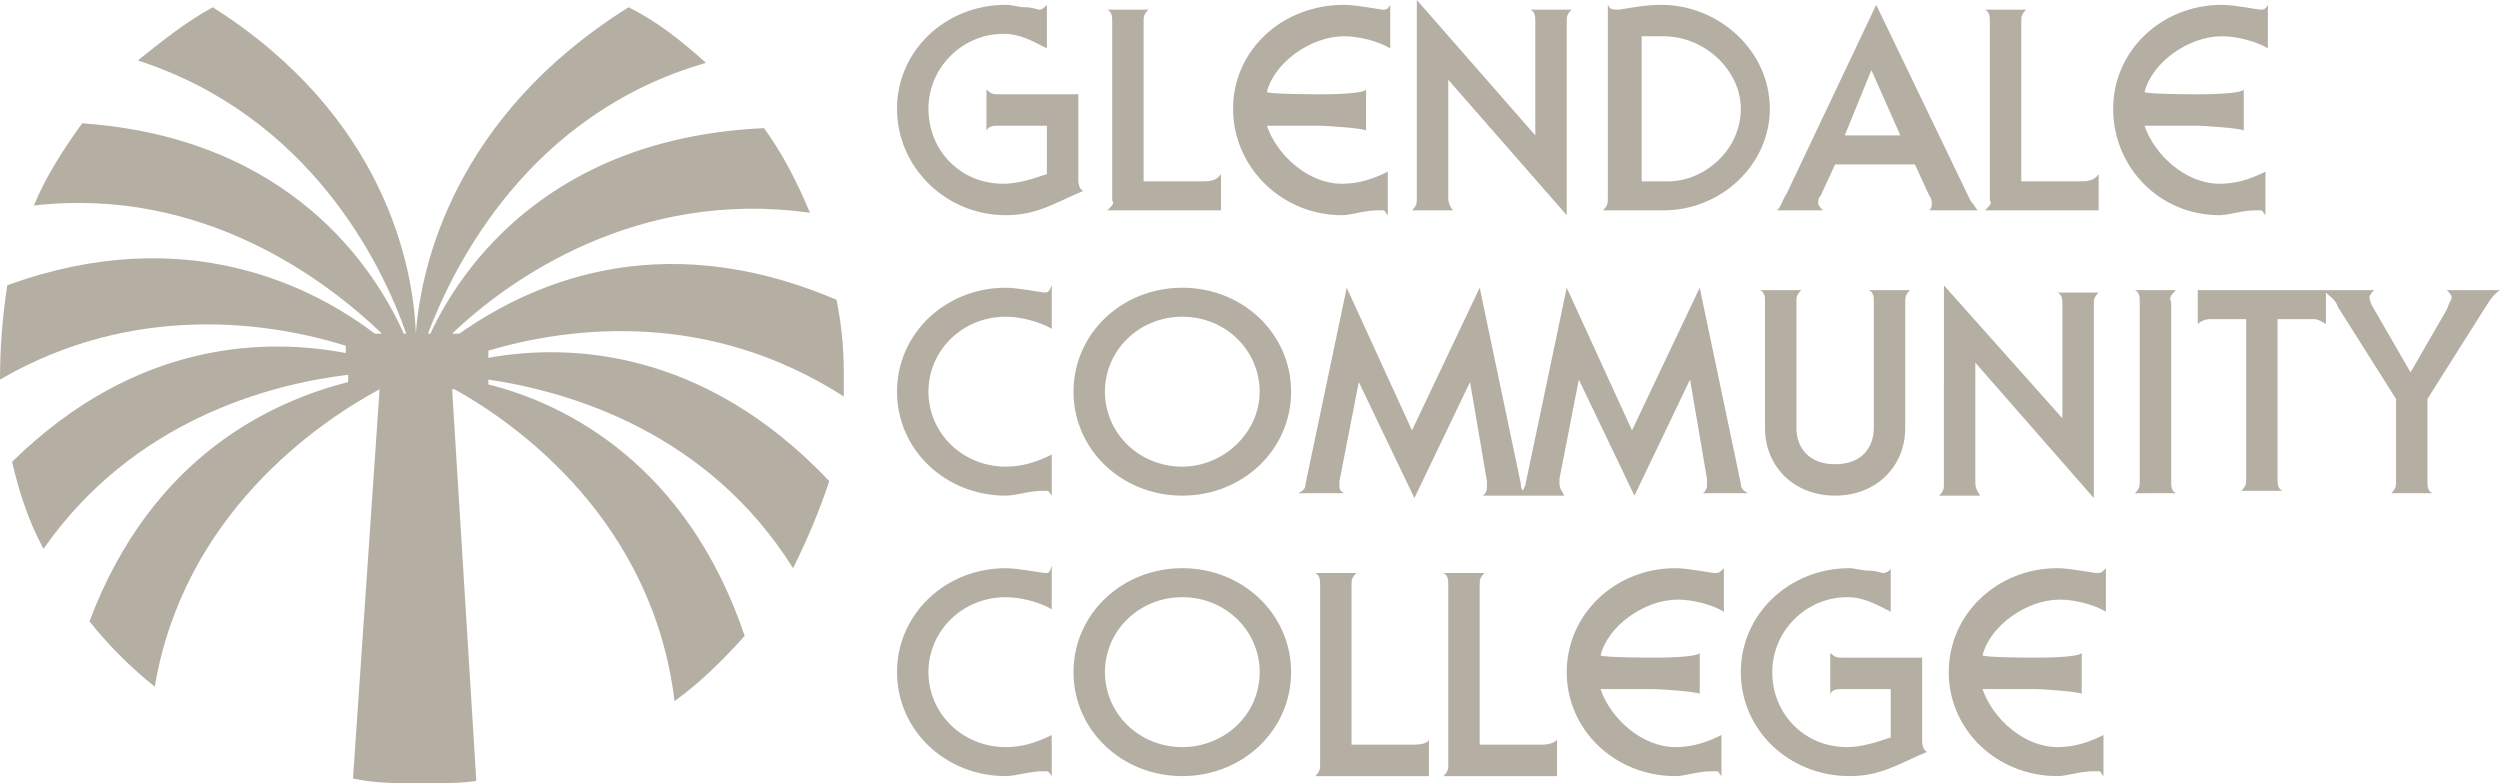 <svg version="1.1" id="Layer_1" xmlns="http://www.w3.org/2000/svg" x="0" y="0" viewBox="0 0 103.4 32.4" xml:space="preserve"><g class="nc-icon-wrapper" fill="#b5afa3"><path d="M58.3 30.8h-2.4v-6.6c0-.2 0-.3.2-.5h-1.7c.2.1.2.3.2.5v7.4c0 .2 0 .3-.2.5h4.7v-1.5c-.1.2-.5.2-.8.2zm5.3 0h-2.4v-6.6c0-.2 0-.3.2-.5h-1.7c.2.1.2.3.2.5v7.4c0 .2 0 .3-.2.5h4.7v-1.5c-.2.2-.5.2-.8.2zM48.9 11.9c-2.5 0-4.5 1.9-4.5 4.3s2 4.3 4.5 4.3 4.5-1.9 4.5-4.3-2-4.3-4.5-4.3zm0 7.4c-1.8 0-3.2-1.4-3.2-3.1 0-1.7 1.4-3.1 3.2-3.1 1.8 0 3.2 1.4 3.2 3.1 0 1.7-1.5 3.1-3.2 3.1zm-5.7-7.2c-.1 0-1.1-.2-1.6-.2-2.5 0-4.5 1.9-4.5 4.3s2 4.3 4.5 4.3c.4 0 1-.2 1.5-.2h.2c.1 0 .1.1.2.2v-1.7c-.6.3-1.2.5-1.9.5-1.8 0-3.2-1.4-3.2-3.1 0-1.7 1.4-3.1 3.2-3.1.6 0 1.4.2 1.9.5v-1.8c-.1.2-.1.3-.3.3zm5.7 11.4c-2.5 0-4.5 1.9-4.5 4.3s2 4.3 4.5 4.3 4.5-1.9 4.5-4.3-2-4.3-4.5-4.3zm0 7.4c-1.8 0-3.2-1.4-3.2-3.1 0-1.7 1.4-3.1 3.2-3.1 1.8 0 3.2 1.4 3.2 3.1 0 1.8-1.5 3.1-3.2 3.1zm-5.7-7.2c-.1 0-1.1-.2-1.6-.2-2.5 0-4.5 1.9-4.5 4.3s2 4.3 4.5 4.3c.4 0 1-.2 1.5-.2h.2c.1 0 .1.1.2.2v-1.7c-.6.3-1.2.5-1.9.5-1.8 0-3.2-1.4-3.2-3.1 0-1.7 1.4-3.1 3.2-3.1.6 0 1.4.2 1.9.5v-1.8c-.1.3-.1.3-.3.3zm43.5 0c-.1 0-1.1-.2-1.6-.2-2.5 0-4.5 1.9-4.5 4.3s2 4.3 4.5 4.3c.4 0 .9-.2 1.5-.2h.2c.1 0 .1.1.2.2v-1.7c-.6.3-1.2.5-1.9.5-1.4 0-2.7-1.2-3.1-2.4h2.2c.2 0 1.8.1 1.9.2V27c-.1.2-1.7.2-1.9.2 0 0-2.2 0-2.2-.1.3-1.2 1.8-2.3 3.2-2.3.6 0 1.4.2 1.9.5v-1.8c-.2.2-.2.2-.4.2zm-7.2 3.5h-3.3c-.2 0-.3 0-.5-.2v1.7c.1-.2.3-.2.5-.2h2v2c-.6.2-1.2.4-1.8.4-1.8 0-3.1-1.4-3.1-3.1 0-1.7 1.4-3.1 3.1-3.1.7 0 1.2.3 1.8.6v-1.8c0 .1-.2.2-.3.2-.1 0-.3-.1-.6-.1s-.6-.1-.8-.1c-2.5 0-4.5 1.9-4.5 4.3s2 4.3 4.5 4.3c1.3 0 2-.5 3.2-1-.2-.1-.2-.4-.2-.5v-3.4zm-8.6-3.5c-.1 0-1.1-.2-1.6-.2-2.5 0-4.5 1.9-4.5 4.3s2 4.3 4.5 4.3c.4 0 .9-.2 1.5-.2h.2c.1 0 .1.1.2.2v-1.7c-.6.3-1.2.5-1.9.5-1.4 0-2.7-1.2-3.1-2.4h2.2c.2 0 1.8.1 1.9.2V27c-.1.2-1.7.2-1.9.2 0 0-2.2 0-2.2-.1.3-1.2 1.8-2.3 3.2-2.3.6 0 1.4.2 1.9.5v-1.8c-.2.2-.2.2-.4.2zm5-3.2c1.7 0 2.9-1.2 2.9-2.8v-5.2c0-.2 0-.3.2-.5h-1.7c.2.1.2.3.2.5v5.2c0 .7-.4 1.5-1.6 1.5-1.1 0-1.6-.7-1.6-1.5v-5.2c0-.2 0-.3.2-.5h-1.7c.2.1.2.3.2.5v5.2c0 1.6 1.2 2.8 2.9 2.8zM90 12h-1.7c.2.1.2.3.2.5v7.4c0 .2 0 .3-.2.5H90c-.2-.1-.2-.3-.2-.5v-7.4c-.1-.2 0-.3.2-.5zm-8.3 7.9V15l4.9 5.6v-8c0-.2 0-.3.2-.5h-1.7c.2.1.2.3.2.5v4.7l-4.9-5.5V20c0 .2 0 .3-.2.5h1.7c-.2-.3-.2-.4-.2-.6zm-17.2.1v-.2l.8-4.1 2.3 4.8 2.3-4.8.7 4.1v.3c0 .1-.1.3-.2.3h1.9c-.2-.1-.3-.2-.3-.4l-1.7-8.1-2.8 5.9-2.7-5.9-1.7 8.1c0 .1-.1.2-.1.3-.1-.1-.1-.2-.1-.3l-1.7-8.1-2.8 5.9-2.7-5.9L54 20c0 .2-.1.3-.3.4h1.9c-.2-.1-.2-.2-.2-.3v-.2l.8-4.1 2.3 4.8 2.3-4.8.7 4.1v.3c0 .1-.1.3-.2.3h3.4c-.1-.2-.2-.3-.2-.5zM91.8 8.9c.4 0 .9-.2 1.5-.2h.2c.1 0 .1.1.2.2V7.1c-.6.3-1.2.5-1.9.5-1.4 0-2.7-1.2-3.1-2.4h2.2c.2 0 1.8.1 1.9.2V3.7c-.1.2-1.7.2-1.9.2 0 0-2.2 0-2.2-.1.3-1.2 1.8-2.3 3.2-2.3.6 0 1.4.2 1.9.5V.2c-.1.2-.2.2-.3.2-.1 0-1.1-.2-1.6-.2-2.5 0-4.5 1.9-4.5 4.3s1.9 4.4 4.4 4.4zM73.2 4.5c0-2.4-2.1-4.3-4.5-4.3-.8 0-1.6.2-1.8.2-.2 0-.3 0-.4-.2v8c0 .2 0 .3-.2.5h2.5c2.4 0 4.4-1.9 4.4-4.2zm-5.4-3h1c1.7 0 3.2 1.4 3.2 3 0 1.7-1.5 3-3 3h-1.1v-6zm7.4 6.9c0-.1 0-.2.1-.3l.6-1.3h3.3l.6 1.3c.1.1.1.3.1.3 0 .1 0 .2-.1.3h2c-.1-.1-.2-.3-.3-.4L77.6.2 73.9 8c-.2.3-.2.5-.4.7h1.9c-.1-.1-.2-.2-.2-.3zm2.2-5.5l1.2 2.7h-2.3l1.1-2.7zm4.7 5.8h4.7V7.2c-.2.3-.5.3-.8.3h-2.4V.9c0-.2 0-.3.2-.5h-1.7c.2.1.2.3.2.5v7.4c.1.1 0 .2-.2.4zm19.1 3.3c.1.1.2.2.2.3 0 .1-.1.2-.2.5l-1.5 2.6-1.5-2.6c-.2-.3-.2-.5-.2-.5 0-.1.1-.2.2-.3h-7.3v1.4c.1-.1.3-.2.5-.2h1.5v6.6c0 .2 0 .3-.2.5h1.7c-.2-.1-.2-.3-.2-.5v-6.6h1.5c.2 0 .3.1.5.2v-1.3c.2.2.4.3.5.6l2.4 3.8v3.4c0 .2 0 .3-.2.5h1.7c-.2-.1-.2-.3-.2-.5v-3.4l2.4-3.8c.2-.3.3-.5.6-.7h-2.2zM41.6 8.9c1.3 0 2-.5 3.2-1-.2-.1-.2-.4-.2-.5V3.9h-3.3c-.2 0-.3 0-.5-.2v1.7c.1-.2.3-.2.5-.2h2v2c-.6.2-1.2.4-1.8.4-1.8 0-3.1-1.4-3.1-3.1 0-1.7 1.4-3.1 3.1-3.1.7 0 1.2.3 1.8.6V.2c-.1.1-.2.2-.3.2-.1 0-.3-.1-.6-.1s-.5-.1-.8-.1c-2.5 0-4.5 1.9-4.5 4.3s2 4.4 4.5 4.4zm18.3-.7V3.3l4.9 5.6v-8c0-.2 0-.3.2-.5h-1.7c.2.1.2.3.2.5v4.7L58.6 0v8.2c0 .2 0 .3-.2.5h1.7c-.1-.1-.2-.3-.2-.5zm-14.1.5h4.7V7.2c-.2.3-.5.3-.8.3h-2.4V.9c0-.2 0-.3.2-.5h-1.7c.2.1.2.3.2.5v7.4c.1.1 0 .2-.2.4zm9.7.2c.4 0 .9-.2 1.5-.2h.2c.1 0 .1.1.2.2V7.1c-.6.3-1.2.5-1.9.5-1.4 0-2.7-1.2-3.1-2.4h2.2c.2 0 1.8.1 1.9.2V3.7c-.1.2-1.7.2-1.9.2 0 0-2.2 0-2.2-.1.3-1.2 1.8-2.3 3.2-2.3.6 0 1.4.2 1.9.5V.2c-.1.2-.2.2-.3.2-.1 0-1.1-.2-1.6-.2C53 .2 51 2.1 51 4.5s2 4.4 4.5 4.4zM19 13.8h-.3c2.4-2.3 7.7-6 14.8-5-.5-1.2-1.1-2.4-1.9-3.5-8.8.4-12.5 5.7-13.8 8.5h-.1c1.1-2.9 4.2-9.1 11.5-11.2-1-.9-2-1.7-3.2-2.3-7.2 4.5-8.6 10.7-8.8 13.5-.1-2.8-1.3-9-8.4-13.5-1.1.6-2.1 1.4-3.1 2.2 7.1 2.3 10.1 8.4 11.1 11.3h-.1C15.5 11.1 12 5.7 3.4 5.1c-.8 1.1-1.5 2.2-2 3.4 7-.8 12.1 3.1 14.4 5.3h-.3C13 11.9 7.7 9.1.3 11.8c-.2 1.3-.3 2.6-.3 3.9 5.5-3.2 11.1-2.4 14.3-1.4v.3C11.1 14 5.7 14 .5 19.1c.3 1.3.7 2.5 1.3 3.6 3.7-5.3 9.3-6.8 12.6-7.2v.3c-3.1.8-8.1 3-10.7 9.9.8 1 1.7 1.9 2.7 2.7 1.2-7.1 6.7-10.9 9.3-12.3l-1.1 16.1c.9.2 1.9.2 2.9.2.7 0 1.5 0 2.2-.1l-1-16.2h.1c2.7 1.5 8.2 5.5 9.1 12.9 1.1-.8 2-1.7 2.9-2.7-2.4-7.1-7.4-9.6-10.6-10.4v-.2c3.4.5 9.1 2.2 12.6 7.8.6-1.2 1.1-2.4 1.5-3.6-5.2-5.5-10.8-5.7-14.1-5.1v-.3c3.4-1 9.1-1.7 14.7 1.9v-1c0-1-.1-2-.3-3-7.5-3.2-12.9-.5-15.6 1.4z"/></g></svg>